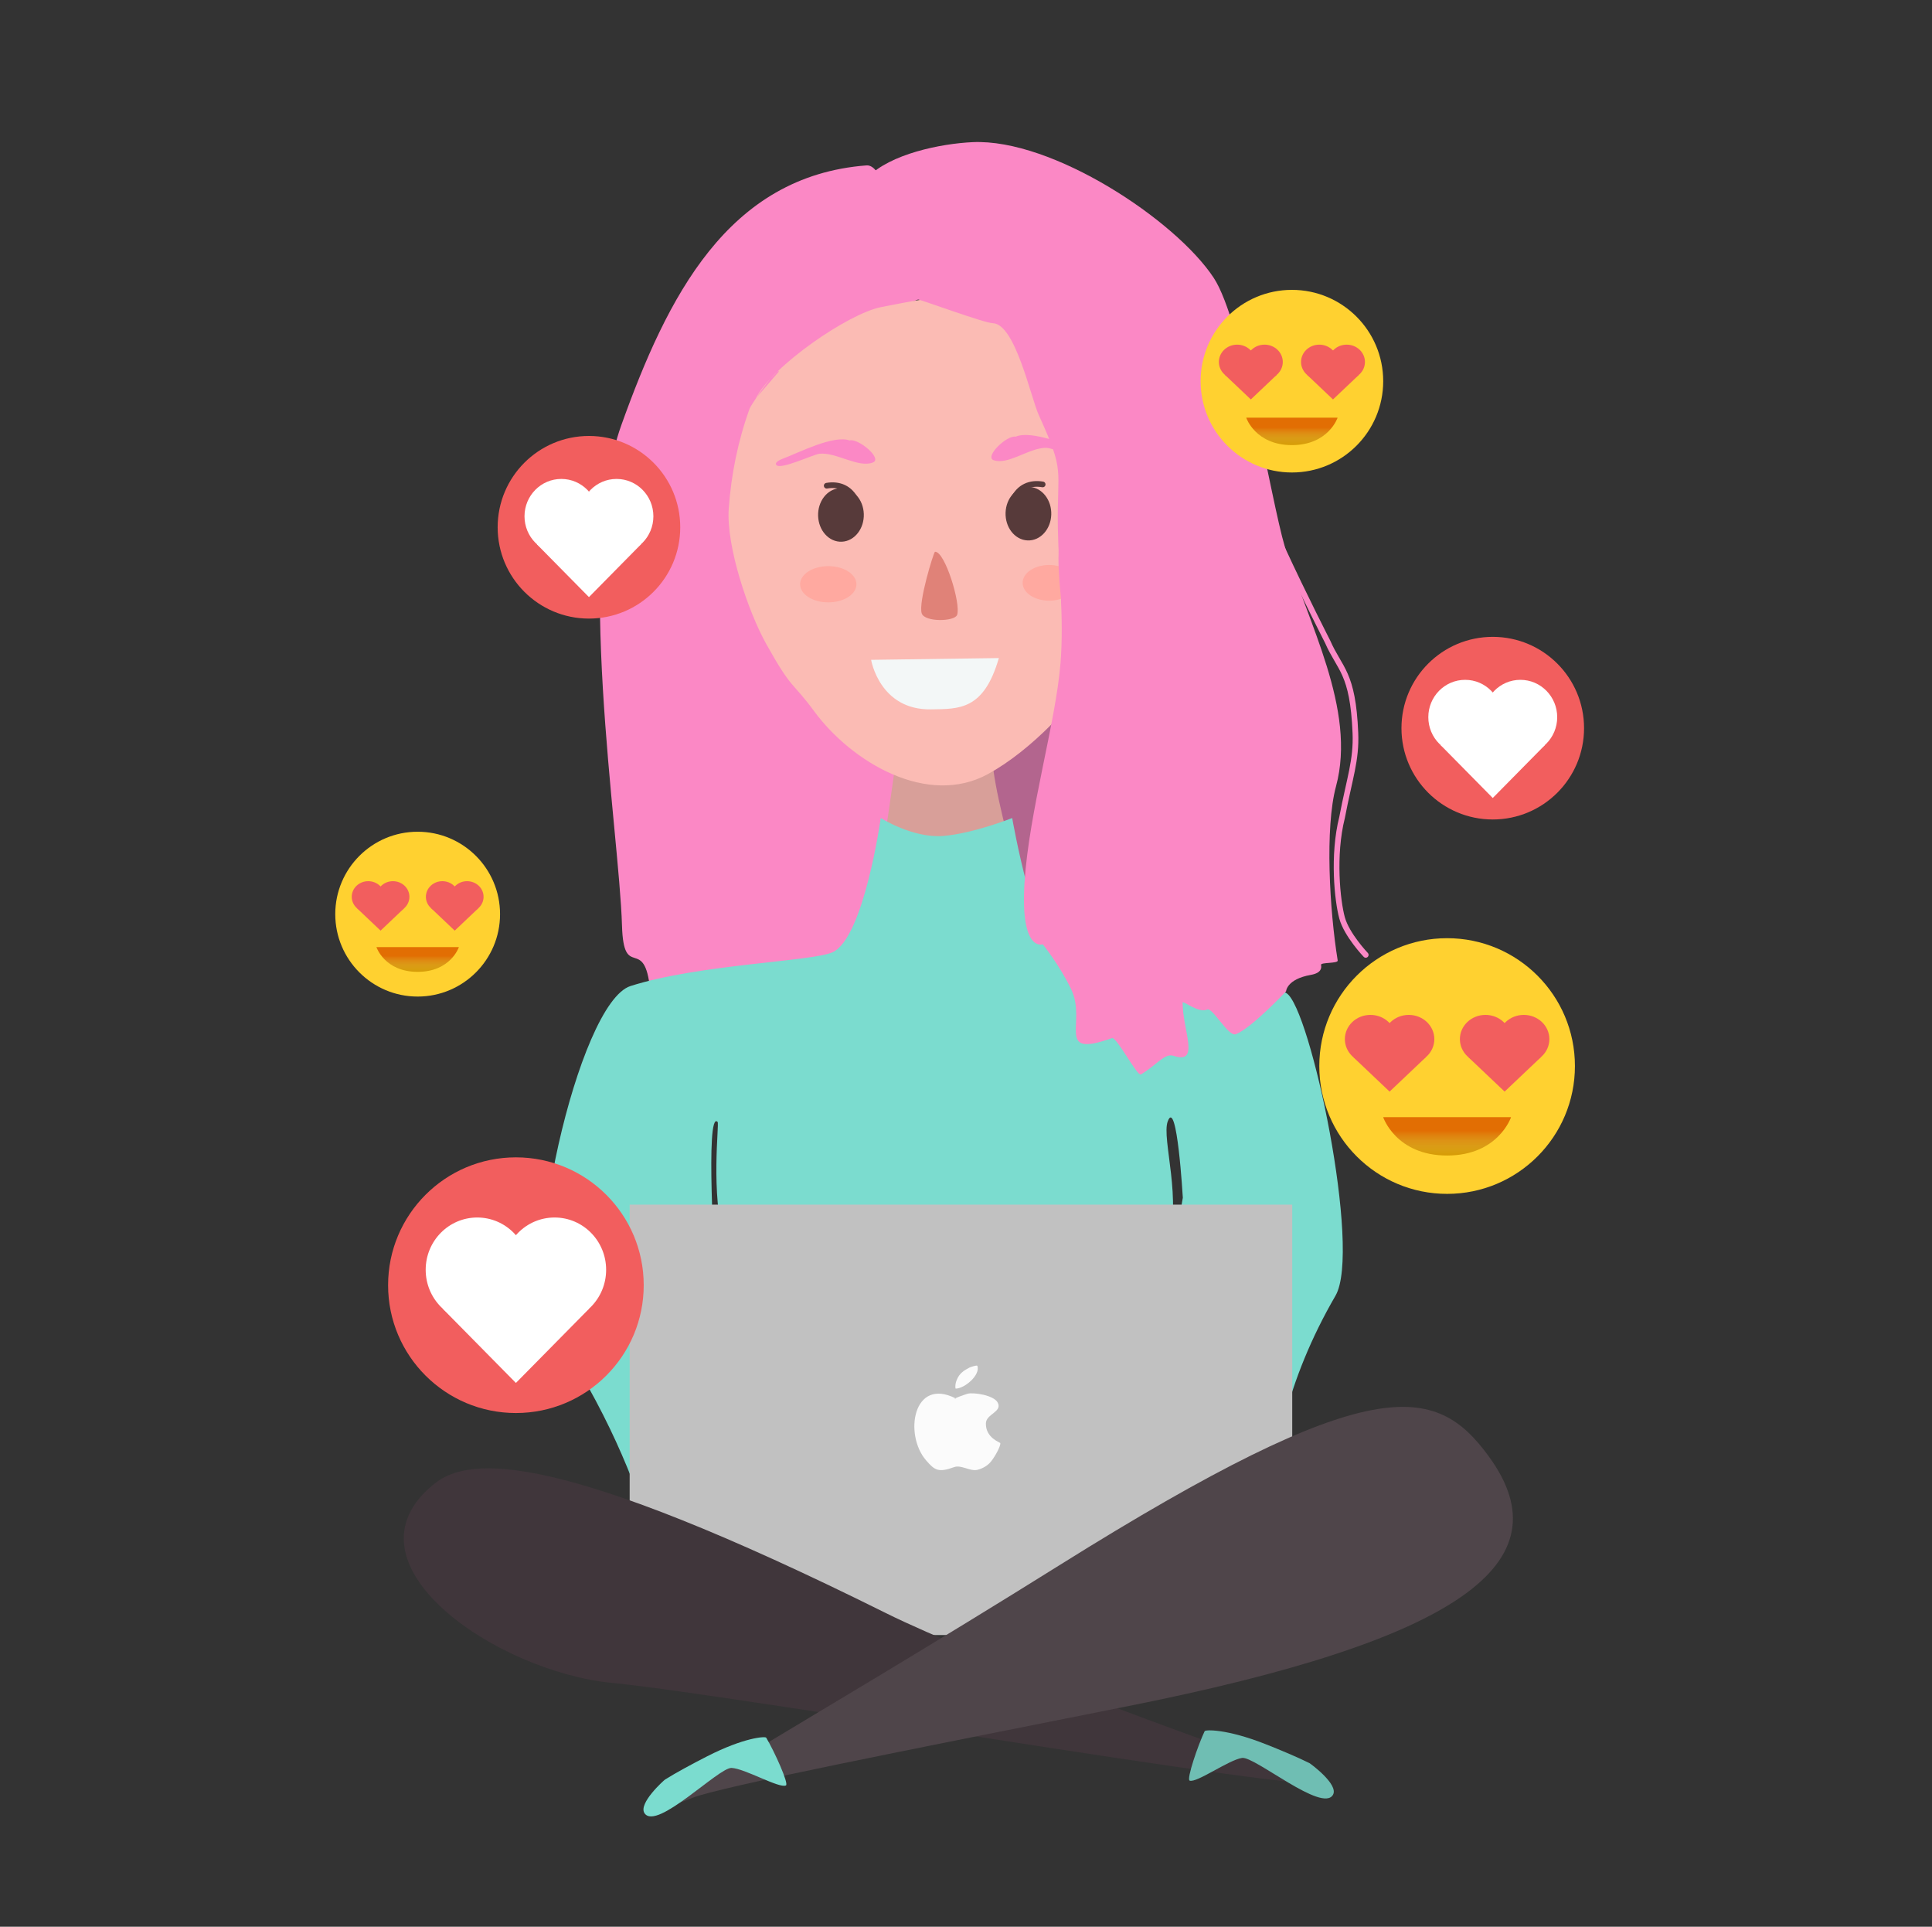 <svg width="340" height="339" viewBox="0 0 340 339" fill="none" xmlns="http://www.w3.org/2000/svg">
<rect x="0" y="0" width="340" height="339" fill="#333333" stroke="none"/>
<path fill-rule="evenodd" clip-rule="evenodd" d="M125.754 99.878C125.754 74.383 144.353 53.715 167.297 53.715C190.24 53.715 208.84 74.383 208.84 99.878C208.84 125.374 183.463 194.497 160.519 194.497C137.576 194.497 125.754 125.374 125.754 99.878Z" fill="#B3658E"/>
<path d="M127.69 150.663L127.633 150.57L127.549 150.429L127.492 150.336L127.482 150.214L127.473 150.092" stroke="#FB88C5" stroke-linecap="round" stroke-linejoin="round"/>
<path fill-rule="evenodd" clip-rule="evenodd" d="M162.785 51.973C160.679 53.553 155.355 54.495 152.187 55.938C138.888 61.993 133.308 71.142 130.276 85.143C128.683 92.498 130.31 98.041 136.729 112.532C137.099 113.365 145.972 124.565 146.413 125.362C147.652 127.602 154.297 132.065 155.979 133.741C159.609 137.357 160.517 136.849 160.75 139.278C160.873 140.562 156.788 144.516 157.398 146.842C157.73 148.112 156.833 148.65 156.905 149.798C157.418 157.928 151.741 165.629 148.968 173.021C148.319 174.751 142.903 171.128 143.011 173.294C143.265 178.397 142.767 193.34 137.819 196.614C133.946 199.175 132.966 179.993 128.777 179.34C126.255 178.947 118.881 196.905 116.509 195.886C109.165 192.731 115.1 180.93 114.418 174.176C113.42 164.295 109.756 172.809 109.462 162.876C108.957 145.819 101.021 98.007 109.357 74.764C117.407 52.319 128.017 30.973 152.495 29.101C154.977 28.911 156.492 35.719 158.991 36.068C160.644 36.298 162.163 41.486 163.868 41.459" fill="#FB88C5"/>
<path fill-rule="evenodd" clip-rule="evenodd" d="M157.808 132.681C157.756 132.655 153.721 165.901 149.73 172.435C149.541 172.745 147.346 172.679 147.167 172.864C143.964 176.169 147.539 175.523 159.605 176.529C160.576 176.61 165.614 178.431 166.651 178.362C176.391 177.71 181.746 174.219 180.806 172.509C179.802 170.679 184.452 176.012 183.722 171.757C182.314 163.56 172.95 135.669 174.85 130.691" fill="#D89F99"/>
<path fill-rule="evenodd" clip-rule="evenodd" d="M155 143.93C155 143.93 160.66 147.513 165.979 147.083C171.297 146.653 178.129 143.93 178.129 143.93C178.129 143.93 182.256 167.751 187.386 169.583C191.617 171.093 210.306 169.112 221.969 172.822C223.594 173.339 225.084 173.967 226.378 174.73C230.592 177.215 239.66 219.995 235.024 227.977C217.516 258.117 225.153 282.992 225.153 282.992L214.757 270.327C214.757 270.327 208.395 266.166 206.514 247.813C204.633 229.46 208.158 210.742 208.158 210.742C208.158 210.742 207.137 192.972 205.505 197.292C204.355 200.34 208.24 211.364 205.328 219.338C202.417 227.313 197.086 231.335 195.352 236.526C191.46 248.179 201.687 267.975 201.521 276.886C201.269 290.427 134.568 275.89 134.568 275.89C134.568 275.89 138.217 240.495 137.818 239.056C136.397 233.928 130.192 227.659 127.574 218.762C124.955 209.865 126.624 197.748 126.287 197.4C124.073 195.115 125.852 223.42 125.852 223.42C125.852 223.42 129.197 236.831 129.469 251.71C129.741 266.589 121.835 270.149 121.835 270.149L117.86 285.651C117.86 285.651 116.156 261.74 97.146 233.681C91.083 224.732 101.668 176.444 110.973 173.483C123.029 169.646 142.861 169.189 146.517 167.545C152.031 165.063 155 143.93 155 143.93Z" fill="#7BDCCF"/>
<path fill-rule="evenodd" clip-rule="evenodd" d="M137.102 65.332C136.393 64.982 132.146 71.277 131.937 71.855C129.87 77.567 128.687 83.42 128.249 89.461C127.766 96.145 131.718 107.698 134.836 113.288C139.474 121.604 139.254 119.677 143.297 125.165C149.883 134.101 163.209 142.039 173.892 136.181C181.435 132.045 189.531 123.575 193.824 116.313C202.464 101.694 211.434 79.4 197.112 65.265C193.116 61.321 187.438 54.455 182.193 53.345C171.165 51.013 166.108 51.851 155.087 54.027C149.197 55.19 135.88 64.444 133.041 70.047" fill="#FBBBB4"/>
<path fill-rule="evenodd" clip-rule="evenodd" d="M161.436 52.663C162.185 52.755 173.153 56.821 174.705 56.864C178.675 56.972 181.367 69.859 182.828 73.07C187.521 83.382 185.979 82.067 186.17 93.022C186.309 100.919 187.265 108.709 186.636 116.622C185.801 127.132 181.082 142.874 180.3 155.254C179.518 167.635 183.508 166.143 183.508 166.143C183.508 166.143 186.481 169.812 188.523 174.088C191.318 179.944 185.56 186.249 195.679 182.655C196.51 182.361 200.131 189.435 200.787 189.043C203.559 187.387 204.961 185.24 206.546 185.771C211.298 187.364 208.088 181.171 208.125 176.392C208.128 175.981 210.944 178.325 212.434 177.623C213.389 177.173 216.161 182.487 217.496 181.964C220.277 180.872 226.327 174.421 226.327 174.421C226.327 174.421 226.416 172.279 230.691 171.526C232.665 171.179 232.566 170.176 232.48 169.769C232.38 169.288 235.505 169.558 235.413 168.991C233.98 160.151 233.138 145.684 235.117 138.348C238.777 124.779 230.106 109.576 226.113 96.206C223.636 87.911 218.663 56.581 213.592 48.881C206.894 38.714 185.217 24.361 171.163 25.011C165.509 25.273 156.659 27.099 152.706 31.19C149.279 34.736 153.834 51.725 161.436 52.663Z" fill="#FB88C5"/>
<path fill-rule="evenodd" clip-rule="evenodd" d="M110.811 211.952H227.411V287.679H110.811V238.622V211.952Z" fill="#C1C1C1"/>
<path fill-rule="evenodd" clip-rule="evenodd" d="M168.113 246.153C167.497 246.153 169.993 245.299 170.273 245.223C171.302 244.946 174.932 245.46 175.598 246.809C176.404 248.442 173.53 248.769 173.5 250.443C173.455 252.982 175.955 253.751 176.027 253.899C176.183 254.214 175.245 256.119 174.362 257.195C173.581 258.146 172.391 258.536 171.948 258.625C170.667 258.885 169.144 257.689 167.925 258.13C165.133 259.142 164.487 258.692 162.975 256.942C159.042 252.389 160.708 242.258 168.167 246.034" fill="#FBFBFB"/>
<path fill-rule="evenodd" clip-rule="evenodd" d="M168.202 244.323C168.137 244.326 168.126 244.051 168.126 243.976C168.126 243.53 168.214 243.176 168.384 242.762C168.843 241.64 169.589 241.157 170.604 240.623C170.727 240.558 171.936 240.121 172.006 240.327C172.549 241.918 169.82 244.274 168.202 244.323Z" fill="#FBFBFB"/>
<path fill-rule="evenodd" clip-rule="evenodd" d="M76.475 261.033C82.668 256.084 98.231 255.139 155.891 283.81C172.046 291.843 215.592 307.828 230.399 312.64C249.546 318.864 130.278 298.272 107.762 296.106C87.198 294.128 59.131 274.894 76.475 261.033Z" fill="#40363B"/>
<path fill-rule="evenodd" clip-rule="evenodd" d="M262.018 256.268C252.681 243.444 241.521 240.96 186.562 275.319C141.23 303.658 107.193 322.186 121.902 316.306C126.639 314.412 159.545 307.946 198.438 300.204C256.566 288.634 275.708 275.069 262.018 256.268Z" fill="#4F454A"/>
<path fill-rule="evenodd" clip-rule="evenodd" d="M222.631 306.841C225.316 307.897 228.412 309.195 230.441 310.213C230.614 310.3 235.605 313.944 234.59 315.772C232.758 319.069 220.806 308.975 218.578 309.301C216.245 309.642 210.565 313.753 209.356 313.292C208.769 313.068 210.843 307.005 211.999 304.594C212.133 304.315 215.87 304.183 222.631 306.841Z" fill="#6FBEB3"/>
<path fill-rule="evenodd" clip-rule="evenodd" d="M124.473 309.002C121.903 310.312 118.947 311.903 117.026 313.113C116.862 313.217 112.247 317.326 113.435 319.047C115.578 322.152 126.496 310.949 128.745 311.058C131.101 311.172 137.152 314.715 138.311 314.138C138.872 313.859 136.222 308.025 134.837 305.737C134.677 305.472 130.945 305.702 124.473 309.002Z" fill="#7BDCCF"/>
<path fill-rule="evenodd" clip-rule="evenodd" d="M161.966 118.813C161.924 118.806 161.882 118.799 161.841 118.792Z" fill="#7BDCCF"/>
<path fill-rule="evenodd" clip-rule="evenodd" d="M178.753 76.838C177.251 76.474 173.132 80.4 174.898 80.983C176.101 81.381 177.55 80.922 179.049 80.323C180.799 79.624 182.617 78.736 184.199 78.799C185.331 78.846 191.44 81.282 191.93 80.185C192.15 79.695 191.077 79.332 190.78 79.245C187.913 78.403 181.474 75.594 178.69 76.85" fill="#FB88C5"/>
<path fill-rule="evenodd" clip-rule="evenodd" d="M149.5 77.5C150.973 77.031 155.356 80.659 153.636 81.364C151.094 82.407 147.127 79.513 144.204 79.838C143.079 79.963 137.155 82.822 136.589 81.762C136.336 81.288 137.381 80.852 137.671 80.743C140.472 79.702 146.699 76.449 149.564 77.507" fill="#FB88C5"/>
<path fill-rule="evenodd" clip-rule="evenodd" d="M175.78 115.784C173.128 125 168.749 124.73 163.831 124.81C154.78 124.955 153.302 116.095 153.302 116.095" fill="#F3F7F7"/>
<path fill-rule="evenodd" clip-rule="evenodd" d="M164.538 97.085C164.323 97.105 161.559 106.052 162.212 107.932C162.751 109.487 167.995 109.383 168.436 108.189C169.142 106.277 166.27 96.924 164.538 97.085Z" fill="#E08278"/>
<path fill-rule="evenodd" clip-rule="evenodd" d="M177.464 90.214C177.542 87.889 179.181 86.077 181.125 86.167C183.07 86.257 184.582 88.214 184.505 90.539C184.427 92.864 182.788 94.677 180.844 94.586C178.899 94.496 177.386 92.539 177.464 90.214Z" fill="#573A3A" stroke="#573A3A" stroke-linecap="round" stroke-linejoin="round"/>
<path d="M178.172 90.629C177.382 90.205 178.151 88.224 178.392 87.728C179.386 85.681 181.275 84.85 183.492 85.232" stroke="#573A3A" stroke-linecap="round" stroke-linejoin="round"/>
<path fill-rule="evenodd" clip-rule="evenodd" d="M151.515 90.441C151.437 88.116 149.798 86.304 147.854 86.394C145.909 86.484 144.396 88.442 144.474 90.766C144.552 93.092 146.191 94.903 148.135 94.813C150.079 94.724 151.592 92.766 151.515 90.441Z" fill="#573A3A" stroke="#573A3A" stroke-linecap="round" stroke-linejoin="round"/>
<path d="M150.807 90.856C151.596 90.432 150.827 88.45 150.587 87.956C149.593 85.909 147.704 85.078 145.487 85.459" stroke="#573A3A" stroke-linecap="round" stroke-linejoin="round"/>
<path fill-rule="evenodd" clip-rule="evenodd" d="M140.805 102.798C140.805 101.038 143.024 99.61 145.762 99.61C148.498 99.61 150.718 101.038 150.718 102.798C150.718 104.56 148.498 105.987 145.762 105.987C143.024 105.987 140.805 104.56 140.805 102.798Z" fill="#FFA9A0"/>
<path fill-rule="evenodd" clip-rule="evenodd" d="M179.965 102.548C179.965 100.812 182.055 99.406 184.631 99.406C187.208 99.406 189.297 100.812 189.297 102.548C189.297 104.283 187.208 105.689 184.631 105.689C182.055 105.689 179.965 104.283 179.965 102.548Z" fill="#FFA9A0"/>
<path fill-rule="evenodd" clip-rule="evenodd" d="M187.369 89.397C187.368 89.387 188.085 89.425 188.023 89.984C187.939 90.749 187.381 91.531 187.115 92.247C186.347 94.313 187.089 93.225 186.529 95.363C185.18 100.519 189.607 125.295 189.607 125.295C189.607 125.295 200.873 128.204 202.536 127.136" fill="#FB88C5"/>
<path d="M240.347 168.007C240.347 168.007 237 164.5 236.181 161.5C235.362 158.5 234.5 150.5 236.181 143.837C237.508 136.88 238.725 133.777 238.528 128.975C238.089 118.263 235.793 117.821 233.632 112.891C233.469 112.519 218.504 83.677 214.638 68.337" stroke="#FB88C5" stroke-linecap="round" stroke-linejoin="round"/>
<path d="M211.102 127.858C216.692 128.159 222.791 120.533 226.24 116.783" stroke="#FB88C5" stroke-linecap="round" stroke-linejoin="round"/>
<circle cx="262.701" cy="128.118" r="16.066" fill="#F25E5E"/>
<path d="M264.321 126.184C264.321 129.813 261.42 132.755 257.841 132.755C254.262 132.755 251.36 129.813 251.36 126.184C251.36 122.555 254.262 119.613 257.841 119.613C261.42 119.613 264.321 122.555 264.321 126.184Z" fill="white"/>
<path d="M274.042 126.184C274.042 129.813 271.141 132.755 267.562 132.755C263.983 132.755 261.081 129.813 261.081 126.184C261.081 122.555 263.983 119.613 267.562 119.613C271.141 119.613 274.042 122.555 274.042 126.184Z" fill="white"/>
<path d="M253.536 131.112L262.701 121.819L271.866 131.112L262.701 140.405L253.536 131.112Z" fill="white"/>
<circle cx="90.791" cy="226.123" r="22.493" fill="#F25E5E"/>
<path d="M93.06 223.414C93.06 228.495 88.998 232.614 83.987 232.614C78.976 232.614 74.914 228.495 74.914 223.414C74.914 218.334 78.976 214.215 83.987 214.215C88.998 214.215 93.06 218.334 93.06 223.414Z" fill="white"/>
<path d="M106.669 223.414C106.669 228.495 102.607 232.614 97.596 232.614C92.585 232.614 88.523 228.495 88.523 223.414C88.523 218.334 92.585 214.215 97.596 214.215C102.607 214.215 106.669 218.334 106.669 223.414Z" fill="white"/>
<path d="M77.961 230.314L90.791 217.304L103.622 230.314L90.791 243.324L77.961 230.314Z" fill="white"/>
<circle cx="103.645" cy="92.772" r="16.066" fill="#F25E5E"/>
<path d="M105.265 90.838C105.265 94.467 102.363 97.409 98.784 97.409C95.205 97.409 92.304 94.467 92.304 90.838C92.304 87.209 95.205 84.267 98.784 84.267C102.363 84.267 105.265 87.209 105.265 90.838Z" fill="white"/>
<path d="M114.985 90.838C114.985 94.467 112.084 97.409 108.505 97.409C104.926 97.409 102.024 94.467 102.024 90.838C102.024 87.209 104.926 84.267 108.505 84.267C112.084 84.267 114.985 87.209 114.985 90.838Z" fill="white"/>
<path d="M94.48 95.766L103.645 86.473L112.809 95.766L103.645 105.059L94.48 95.766Z" fill="white"/>
<circle cx="227.355" cy="67.066" r="16.066" fill="#FFD130"/>
<path d="M220.929 63.686C220.929 65.369 219.49 66.733 217.716 66.733C215.941 66.733 214.502 65.369 214.502 63.686C214.502 62.004 215.941 60.64 217.716 60.64C219.49 60.64 220.929 62.004 220.929 63.686Z" fill="#F25E5E"/>
<path d="M225.749 63.686C225.749 65.369 224.31 66.733 222.535 66.733C220.761 66.733 219.322 65.369 219.322 63.686C219.322 62.004 220.761 60.64 222.535 60.64C224.31 60.64 225.749 62.004 225.749 63.686Z" fill="#F25E5E"/>
<path d="M215.581 65.971L220.126 61.663L224.67 65.971L220.126 70.28L215.581 65.971Z" fill="#F25E5E"/>
<path d="M235.389 63.686C235.389 65.369 233.95 66.733 232.175 66.733C230.401 66.733 228.962 65.369 228.962 63.686C228.962 62.004 230.401 60.64 232.175 60.64C233.95 60.64 235.389 62.004 235.389 63.686Z" fill="#F25E5E"/>
<path d="M240.208 63.686C240.208 65.369 238.77 66.733 236.995 66.733C235.221 66.733 233.782 65.369 233.782 63.686C233.782 62.004 235.221 60.64 236.995 60.64C238.77 60.64 240.208 62.004 240.208 63.686Z" fill="#F25E5E"/>
<path d="M230.041 65.971L234.585 61.663L239.13 65.971L234.585 70.28L230.041 65.971Z" fill="#F25E5E"/>
<path d="M235.389 73.493H219.322C219.322 73.493 220.929 78.313 227.355 78.313C233.782 78.313 235.389 73.493 235.389 73.493Z" fill="#D69B04"/>
<path d="M235.389 73.493H219.322C219.322 73.493 220.929 78.313 227.355 78.313C233.782 78.313 235.389 73.493 235.389 73.493Z" fill="url(#paint0_linear)"/>
<circle cx="73.5" cy="160.841" r="14.5" fill="#FFD130"/>
<path d="M67.7 157.791C67.7 159.309 66.402 160.54 64.8 160.54C63.198 160.54 61.9 159.309 61.9 157.791C61.9 156.272 63.198 155.041 64.8 155.041C66.402 155.041 67.7 156.272 67.7 157.791Z" fill="#F25E5E"/>
<path d="M72.05 157.791C72.05 159.309 70.752 160.54 69.15 160.54C67.548 160.54 66.25 159.309 66.25 157.791C66.25 156.272 67.548 155.041 69.15 155.041C70.752 155.041 72.05 156.272 72.05 157.791Z" fill="#F25E5E"/>
<path d="M62.874 159.853L66.975 155.964L71.076 159.853L66.975 163.741L62.874 159.853Z" fill="#F25E5E"/>
<path d="M80.75 157.791C80.75 159.309 79.452 160.54 77.85 160.54C76.248 160.54 74.95 159.309 74.95 157.791C74.95 156.272 76.248 155.041 77.85 155.041C79.452 155.041 80.75 156.272 80.75 157.791Z" fill="#F25E5E"/>
<path d="M85.1 157.791C85.1 159.309 83.802 160.54 82.2 160.54C80.598 160.54 79.3 159.309 79.3 157.791C79.3 156.272 80.598 155.041 82.2 155.041C83.802 155.041 85.1 156.272 85.1 157.791Z" fill="#F25E5E"/>
<path d="M75.924 159.853L80.025 155.964L84.126 159.853L80.025 163.741L75.924 159.853Z" fill="#F25E5E"/>
<path d="M80.75 166.641H66.25C66.25 166.641 67.7 170.991 73.5 170.991C79.3 170.991 80.75 166.641 80.75 166.641Z" fill="#D69B04"/>
<path d="M80.75 166.641H66.25C66.25 166.641 67.7 170.991 73.5 170.991C79.3 170.991 80.75 166.641 80.75 166.641Z" fill="url(#paint1_linear)"/>
<circle cx="254.668" cy="187.564" r="22.493" fill="#FFD130"/>
<path d="M245.671 182.832C245.671 185.187 243.657 187.097 241.172 187.097C238.688 187.097 236.674 185.187 236.674 182.832C236.674 180.476 238.688 178.567 241.172 178.567C243.657 178.567 245.671 180.476 245.671 182.832Z" fill="#F25E5E"/>
<path d="M252.419 182.832C252.419 185.187 250.405 187.097 247.92 187.097C245.436 187.097 243.422 185.187 243.422 182.832C243.422 180.476 245.436 178.567 247.92 178.567C250.405 178.567 252.419 180.476 252.419 182.832Z" fill="#F25E5E"/>
<path d="M238.184 186.031L244.546 179.999L250.908 186.031L244.546 192.063L238.184 186.031Z" fill="#F25E5E"/>
<path d="M265.915 182.832C265.915 185.187 263.901 187.097 261.416 187.097C258.932 187.097 256.917 185.187 256.917 182.832C256.917 180.476 258.932 178.567 261.416 178.567C263.901 178.567 265.915 180.476 265.915 182.832Z" fill="#F25E5E"/>
<path d="M272.663 182.832C272.663 185.187 270.648 187.097 268.164 187.097C265.679 187.097 263.665 185.187 263.665 182.832C263.665 180.476 265.679 178.567 268.164 178.567C270.648 178.567 272.663 180.476 272.663 182.832Z" fill="#F25E5E"/>
<path d="M258.428 186.031L264.79 179.999L271.152 186.031L264.79 192.063L258.428 186.031Z" fill="#F25E5E"/>
<path d="M265.915 196.561H243.422C243.422 196.561 245.671 203.309 254.668 203.309C263.665 203.309 265.915 196.561 265.915 196.561Z" fill="#D69B04"/>
<path d="M265.915 196.561H243.422C243.422 196.561 245.671 203.309 254.668 203.309C263.665 203.309 265.915 196.561 265.915 196.561Z" fill="url(#paint2_linear)"/>
<defs>
<linearGradient id="paint0_linear" x1="227.355" y1="73.493" x2="227.355" y2="78.313" gradientUnits="userSpaceOnUse">
<stop offset="0.359" stop-color="#FF0000" stop-opacity="0.29"/>
<stop offset="1" stop-color="white" stop-opacity="0"/>
</linearGradient>
<linearGradient id="paint1_linear" x1="73.5" y1="166.641" x2="73.5" y2="170.991" gradientUnits="userSpaceOnUse">
<stop offset="0.359" stop-color="#FF0000" stop-opacity="0.29"/>
<stop offset="1" stop-color="white" stop-opacity="0"/>
</linearGradient>
<linearGradient id="paint2_linear" x1="254.668" y1="196.561" x2="254.668" y2="203.309" gradientUnits="userSpaceOnUse">
<stop offset="0.359" stop-color="#FF0000" stop-opacity="0.29"/>
<stop offset="1" stop-color="white" stop-opacity="0"/>
</linearGradient>
</defs>
</svg>
